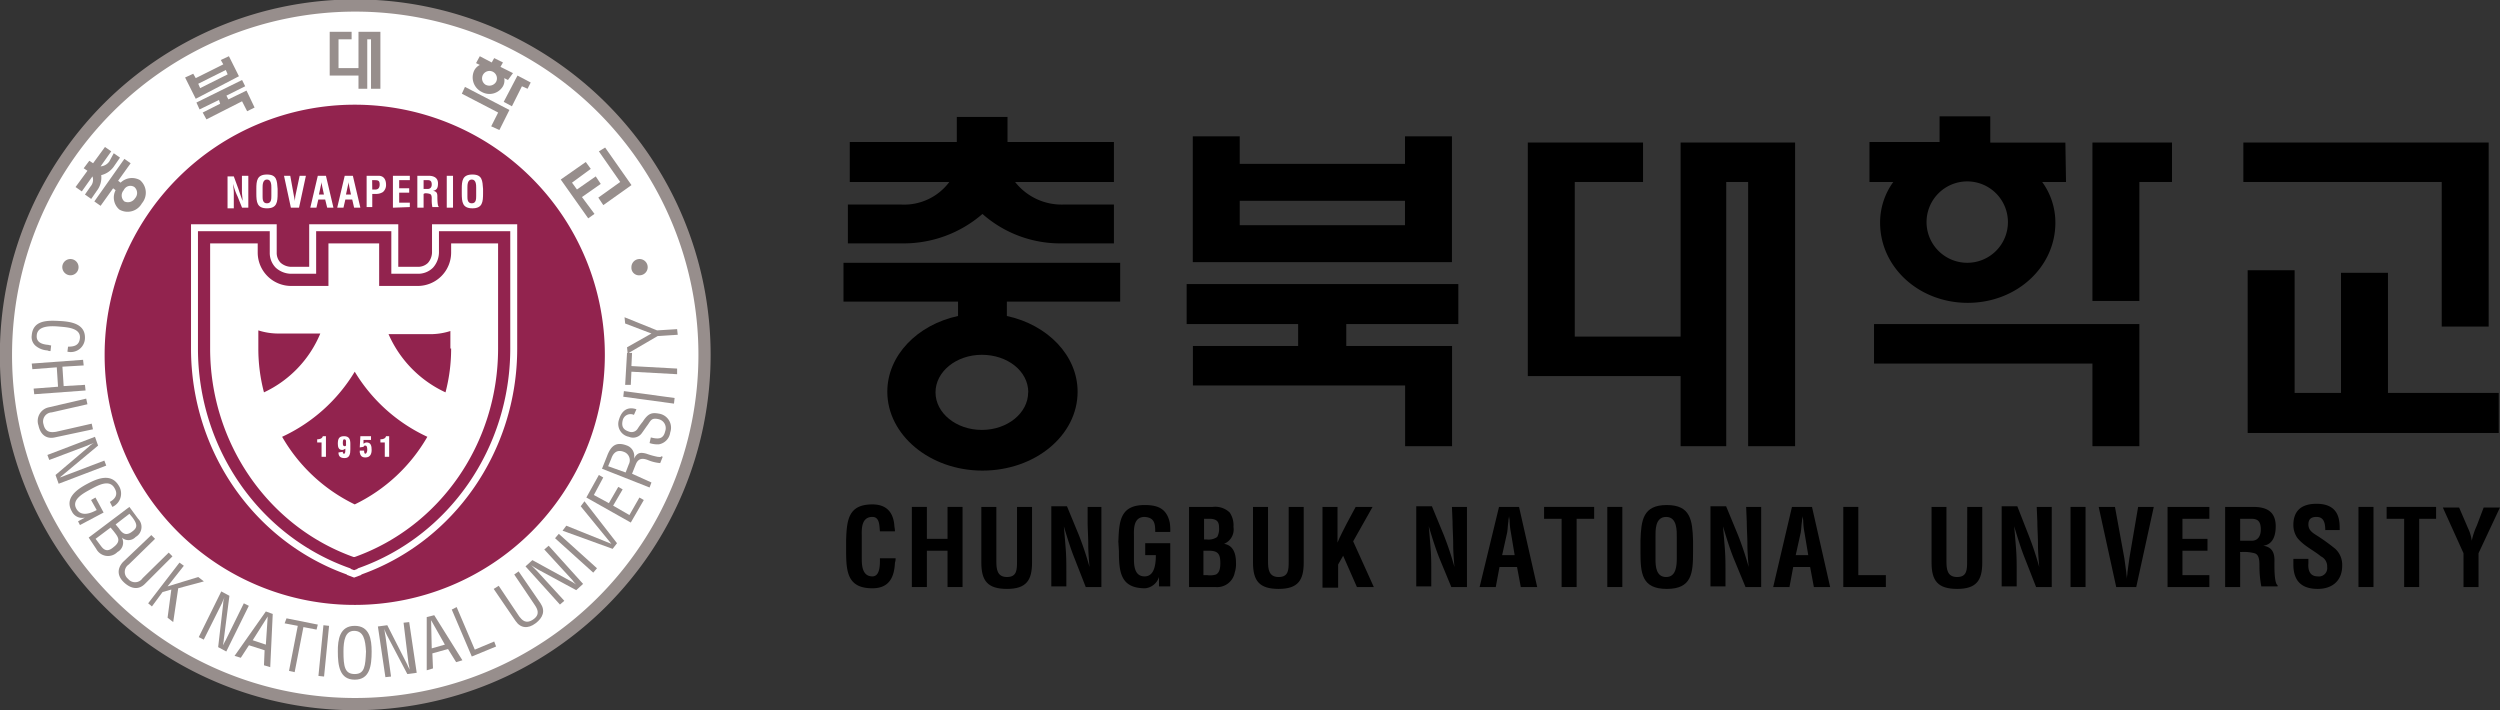 <svg id="Layer_1" data-name="Layer 1" xmlns="http://www.w3.org/2000/svg" viewBox="0 0 399.38 113.45"><rect x="0" y="0" width="399.38" height="113.45" fill="#333333" stroke="none"/><defs><style>.cls-1,.cls-4{fill:#fff;}.cls-1{stroke:#978e8c;stroke-width:1.95px;}.cls-2{fill:#92234e;stroke:#92234e;stroke-width:1.11px;}.cls-3{fill:none;stroke:#fff;stroke-width:1.11px;}.cls-5{fill:#978e8c;}</style></defs><title>header_logo</title><path class="cls-1" d="M1,56.7a55.8,55.8,0,1,1,55.8,55.8A55.74,55.74,0,0,1,1,56.7Z" transform="translate(-0.05 -0.02)"/><path class="cls-2" d="M17.32,56.7a39.4,39.4,0,1,1,39.4,39.4A39.35,39.35,0,0,1,17.32,56.7Z" transform="translate(-0.05 -0.02)"/><path class="cls-3" d="M69.62,36.4v4a3.18,3.18,0,0,1-.8,2,2.79,2.79,0,0,1-2,.8h-3.7V36.4H50v6.8h-3.5a3.18,3.18,0,0,1-2-.8,2.79,2.79,0,0,1-.8-2v-4H31.12V55.7c0,16.1,9.9,30.4,24.6,35.6l.1.1.8.3.8-.3.1-.1c14.7-5.2,24.6-19.5,24.6-35.6V36.4Z" transform="translate(-0.05 -0.02)"/><path class="cls-4" d="M72.12,38.9v1.5a5.34,5.34,0,0,1-5.3,5.3h-6.2V38.9h-8.1v6.8h-6a5.34,5.34,0,0,1-5.3-5.3V38.9h-7.6V55.7c0,15,9.2,28.4,22.9,33.3h.2c13.7-4.9,22.9-18.2,22.9-33.3V38.9ZM42.22,62.7a27.43,27.43,0,0,1-.9-7V52.8a10.47,10.47,0,0,0,3,.5h6.9A18,18,0,0,1,42.22,62.7Zm14.5,17.9a26.87,26.87,0,0,1-11.6-10.8,26.56,26.56,0,0,0,11.6-10.4,26.56,26.56,0,0,0,11.6,10.4A26.87,26.87,0,0,1,56.72,80.6Zm15.4-24.9a27.43,27.43,0,0,1-.9,7,18.33,18.33,0,0,1-9.1-9.3H69a10.47,10.47,0,0,0,3-.5v2.8Z" transform="translate(-0.05 -0.02)"/><path class="cls-4" d="M38.72,28.1h1v5.1h-1L38,31.4a9.33,9.33,0,0,1-.7-2h0c0,.4.1.9.1,1.5v2.4h-1V28.2h1l.7,1.9c.2.6.4,1.2.7,2h0c0-.5-.1-1-.1-1.4V28.1Z" transform="translate(-0.05 -0.02)"/><path class="cls-4" d="M41,30.2c0-1.3.1-2.3,1.7-2.3s1.6,1,1.7,2.3v.7c0,1.4-.1,2.4-1.7,2.4s-1.7-1-1.7-2.4Zm1,1.2c0,.4,0,1.1.7,1.1s.7-.7.7-1.2V30c0-.4,0-1.3-.7-1.3s-.7.9-.7,1.3Z" transform="translate(-0.05 -0.02)"/><path class="cls-4" d="M47.92,28.1h1l-1.1,5.1h-1.3l-1.1-5.1h1l.6,3.3a2.77,2.77,0,0,1,.1.9v.4h0v-.4c0-.3.1-.6.1-.9Z" transform="translate(-0.05 -0.02)"/><path class="cls-4" d="M49.62,33.2l1.2-5.1h1.3l1.2,5.1h-1L52,31.9h-1.1l-.3,1.3ZM51,31.1h.8l-.3-1.4c0-.2-.1-.5-.1-.7v-.3h0V29a1.7,1.7,0,0,1-.1.7Z" transform="translate(-0.05 -0.02)"/><path class="cls-4" d="M53.92,33.2l1.2-5.1h1.3l1.2,5.1h-1l-.3-1.3h-1.1l-.3,1.3Zm1.4-2.1h.8l-.3-1.4c0-.2-.1-.5-.1-.7v-.3h0V29a1.7,1.7,0,0,1-.1.7Z" transform="translate(-0.05 -0.02)"/><path class="cls-4" d="M58.62,33.2V28.1h1.9c.9,0,1.2.7,1.2,1.4a1.46,1.46,0,0,1-.5,1.2,2,2,0,0,1-1.1.3h-.6v2.1h-.9Zm.9-2.9H60c.4,0,.7-.2.7-.8s-.2-.7-.8-.7h-.4Z" transform="translate(-0.05 -0.02)"/><path class="cls-4" d="M62.82,33.2V28.1h2.7v.7h-1.7v1.3h1.6v.7h-1.6v1.6h1.7v.7l-2.7.1Z" transform="translate(-0.05 -0.02)"/><path class="cls-4" d="M67.72,31v2.2h-1V28.1h1.8c.8,0,1.5.3,1.5,1.2,0,.6-.1,1.1-.8,1.2h0c.6.1.7.4.7.9,0,.2,0,1.5.2,1.6v.1h-1a5.7,5.7,0,0,1-.1-1.3c0-.3,0-.7-.3-.8a2.2,2.2,0,0,0-.8-.1l-.2.1Zm0-.8h.7c.3,0,.6-.2.6-.7s-.2-.7-.6-.7h-.7Z" transform="translate(-0.05 -0.02)"/><path class="cls-4" d="M71.42,33.2V28.1h1v5.1Z" transform="translate(-0.05 -0.02)"/><path class="cls-4" d="M73.82,30.2c0-1.3.1-2.3,1.7-2.3s1.6,1,1.7,2.3v.7c0,1.4-.1,2.4-1.7,2.4s-1.7-1-1.7-2.4Zm.9,1.2c0,.4,0,1.1.7,1.1s.7-.7.7-1.2V30c0-.4,0-1.3-.7-1.3s-.7.9-.7,1.3Z" transform="translate(-0.05 -0.02)"/><path class="cls-4" d="M51.42,70.7h-.7v-.5c.4,0,.8-.1.9-.5h.5V73h-.7Z" transform="translate(-0.05 -0.02)"/><path class="cls-4" d="M54.82,72.2c0,.2,0,.3.2.3s.2-.4.2-.6v-.2c-.2.1-.3.2-.5.2-.6,0-.7-.5-.7-1,0-.8.2-1.2,1-1.2s1,.5,1,1.2v.9c0,.7-.1,1.4-.9,1.4-.6,0-1-.2-1-.9l.7-.1Zm0-1.4c0,.2,0,.5.3.5s.2-.3.2-.5.1-.6-.3-.6C54.82,70.2,54.82,70.6,54.82,70.8Z" transform="translate(-0.05 -0.02)"/><path class="cls-4" d="M57.52,71.5l.1-1.8h1.7v.6h-1.2v.6c.2-.1.3-.2.5-.2.7,0,.8.6.8,1.2s-.2,1.2-1,1.2c-.6,0-.8-.3-.9-.8V72h.7c0,.2,0,.5.2.5s.3-.4.3-.6,0-.7-.3-.7-.2.1-.3.2l-.6.1Z" transform="translate(-0.05 -0.02)"/><path class="cls-4" d="M61.52,70.7h-.7v-.5c.4,0,.8-.1.9-.5h.5V73h-.7Z" transform="translate(-0.05 -0.02)"/><path class="cls-5" d="M10.92,55.4c1,0,1.8-.2,1.9-1.4.1-1.6-2.1-1.7-3.2-1.8s-3.6-.3-3.7,1.4c-.1,1.1.8,1.4,1.7,1.5.2,0,.4.1.6.1l-.1.9a.9.9,0,0,1-.5-.1,3.16,3.16,0,0,1-1.7-.6,1.84,1.84,0,0,1-.8-1.8c.2-2.5,2.6-2.4,4.5-2.3s4.1.5,4,2.8a2.27,2.27,0,0,1-2.8,2.1Z" transform="translate(-0.05 -0.02)"/><path class="cls-5" d="M5.12,58.1l8.2-.6.1.9-3.4.2.2,3.1,3.4-.2.1.9-8.2.6-.1-.9,3.9-.3-.2-3.1-3.9.3Z" transform="translate(-0.05 -0.02)"/><path class="cls-5" d="M13.82,63.7l.2.9-5.7,1.3A1.45,1.45,0,0,0,7,67.8c.3,1.4,1.3,1.3,2,1.2l5.7-1.3.2.9-6.1,1.3c-1.4.3-2.3-.5-2.6-1.9a2.22,2.22,0,0,1,1.6-2.9Z" transform="translate(-0.05 -0.02)"/><path class="cls-5" d="M16.72,73.6l.3.8-7.6,2.9-.5-1.4,5.3-4.5a3.59,3.59,0,0,1,1-.7h0c-.4.2-.8.3-1.2.5l-6.1,2.3-.3-.8,7.6-2.9.5,1.4-5.4,4.5c-.2.2-.4.3-.7.6h0a6.89,6.89,0,0,0,.8-.3Z" transform="translate(-0.05 -0.02)"/><path class="cls-5" d="M12.82,83.9l-.3-.6,1.1-.6h0a1.82,1.82,0,0,1-2.1-1c-1.2-2.1.8-3.5,2.5-4.4s3.8-1.7,5,.3A2.33,2.33,0,0,1,18,81l-.4-.8c.9-.5,1.3-1.2.8-2.1-.8-1.6-2.6-.6-3.9.1-1.1.6-3,1.6-2.3,3s2.2.9,3.3.3l-.9-1.6.7-.4,1.3,2.4Z" transform="translate(-0.05 -0.02)"/><path class="cls-5" d="M14.22,85.9l6.5-4.9,1.4,1.9a1.84,1.84,0,0,1-.4,2.9,1.56,1.56,0,0,1-2.2.1h0a1.7,1.7,0,0,1-.7,2.3,2.12,2.12,0,0,1-3.4-.5Zm2,1.4c.6.8,1.2.8,2,.1,1.3-1,.6-1.7,0-2.5l-.5-.6-2.4,1.8Zm2.3-3.5.5.6c.6.9,1.2,1.3,2.2.5.8-.6.8-1.1,0-2.2l-.5-.6Z" transform="translate(-0.05 -0.02)"/><path class="cls-5" d="M24.22,85.5l.6.6-4.2,4.1a1.42,1.42,0,0,0-.1,2.3,1.43,1.43,0,0,0,2.3-.1L27,88.3l.6.6-4.4,4.4c-1,1-2.2.8-3.3-.2s-1.2-2.2-.2-3.3Z" transform="translate(-0.05 -0.02)"/><path class="cls-5" d="M23.72,96.4l5-6.5.7.5-2.6,3.3h0l4.9-1.5.9.7L28.52,94l-.8,5.4-.9-.7.6-4.5-1.4.4-1.7,2.3Z" transform="translate(-0.05 -0.02)"/><path class="cls-5" d="M39,96.4l.8.4-3.6,7.3-1.3-.7.8-6.9a2.66,2.66,0,0,1,.3-1.2h0a9.74,9.74,0,0,0-.5,1.1l-2.9,5.8-.8-.4,3.6-7.3,1.3.7-.9,7c0,.3-.1.5-.1.9h0a5.94,5.94,0,0,1,.4-.8Z" transform="translate(-0.05 -0.02)"/><path class="cls-5" d="M42.52,97.7l1.1.4-.4,8.5-1-.3.1-2.4-2.5-.8-1.3,2-1-.3Zm.3.8h0l-2.4,3.8,2.1.7Z" transform="translate(-0.05 -0.02)"/><path class="cls-5" d="M45.82,98.8l5,1-.2.8-2.1-.4-1.4,7.2-.9-.2,1.4-7.2-2.1-.4Z" transform="translate(-0.05 -0.02)"/><path class="cls-5" d="M50.92,108l.8-8.1.9.1-.8,8.1Z" transform="translate(-0.05 -0.02)"/><path class="cls-5" d="M56.72,100c2.4,0,2.7,2.2,2.7,4.1,0,2.3-.3,4.5-2.7,4.5s-2.7-2.2-2.7-4.5C54,102.2,54.32,100,56.72,100Zm-.1.8c-1.4,0-1.7,1.5-1.7,3.3,0,2.4.2,3.6,1.8,3.6s1.7-1.3,1.8-3.6C58.42,102.2,58.12,100.8,56.62,100.8Z" transform="translate(-0.05 -0.02)"/><path class="cls-5" d="M64.52,99.5l.9-.1,1.2,8.1-1.5.2-3.2-6.1a7.26,7.26,0,0,1-.5-1.2h0c.1.4.1.8.2,1.2l.9,6.5-.9.1-1.2-8.1,1.5-.2,3.2,6.3a5.9,5.9,0,0,0,.4.8h0c-.1-.3-.1-.6-.2-.9Z" transform="translate(-0.05 -0.02)"/><path class="cls-5" d="M68.22,98.6l1.2-.3,4.5,7.2-1,.3-1.3-2.1-2.5.7.1,2.4-1,.3Zm.7.5h0l.1,4.5,2.1-.6Z" transform="translate(-0.05 -0.02)"/><path class="cls-5" d="M75.42,104.9l-3.2-7.5L73,97l2.9,6.8,3.1-1.3.3.8Z" transform="translate(-0.05 -0.02)"/><path class="cls-5" d="M78.92,94.1l.8-.5L83,98.5c.4.5,1,1.3,2.2.5s.7-1.7.3-2.3l-3.3-4.9.7-.5,3.5,5.1c.8,1.2.4,2.3-.8,3.2s-2.4.8-3.2-.4Z" transform="translate(-0.05 -0.02)"/><path class="cls-5" d="M87,87.8l.7-.6,5.5,6.1-1.1,1L86,91c-.3-.2-.7-.4-1.1-.7h0l.9.9,4.4,4.8-.7.6L84,90.5l1.1-1,6.2,3.4a9.22,9.22,0,0,1,.8.5h0a4.35,4.35,0,0,1-.6-.7Z" transform="translate(-0.05 -0.02)"/><path class="cls-5" d="M94.82,91.5,88.72,86l.6-.7,6.1,5.5Z" transform="translate(-0.05 -0.02)"/><path class="cls-5" d="M92.82,80.9l.6-.8,5.2,6.7-.7.9-8-2.9.6-.8,7.2,2.9h0Z" transform="translate(-0.05 -0.02)"/><path class="cls-5" d="M100.82,83.5l-7.1-4,2-3.6.7.4-1.5,2.8,2.4,1.3,1.5-2.6.7.4L98,80.8l2.6,1.5,1.6-2.8.7.4Z" transform="translate(-0.05 -0.02)"/><path class="cls-5" d="M104.12,77.1l-.3.8-7.6-3,.8-2c.6-1.6,1.4-2.4,3.2-1.7a1.78,1.78,0,0,1,1.1,2.1h0c.5-.9.9-1.1,2-.8a12.09,12.09,0,0,0,1.8.5c.2,0,.5.1.6-.1l.2.1-.4,1a6.53,6.53,0,0,1-2-.5c-.8-.3-1.5-.3-1.9.7l-.6,1.5ZM100,75.5l.5-1.3a1.42,1.42,0,0,0-.8-2c-1.3-.5-1.8.5-2,1.1l-.5,1.2Z" transform="translate(-0.05 -0.02)"/><path class="cls-5" d="M101.32,66.3a1.28,1.28,0,0,0-1.8.9c-.3,1.3.5,1.6,1.1,1.8a1.14,1.14,0,0,0,1.3-.5,10.47,10.47,0,0,1,.8-1.1c.9-1.4,1.5-1.5,2.6-1.3a2.27,2.27,0,0,1,1.8,3,2.21,2.21,0,0,1-1.8,1.9,3.89,3.89,0,0,1-1.5-.2l.2-.9c1.2.3,2,.3,2.3-1a1.46,1.46,0,0,0-1-1.9c-1.2-.3-1.3.2-1.8.9-.3.4-.7,1-1,1.4a1.71,1.71,0,0,1-2,.5,2.09,2.09,0,0,1-1.6-2.7c.4-1.4,1.3-2.2,2.8-1.7Z" transform="translate(-0.05 -0.02)"/><path class="cls-5" d="M107.72,64.5l-8.1-1.1.1-.9,8.1,1.1Z" transform="translate(-0.05 -0.02)"/><path class="cls-5" d="M99.92,61.5l.3-5.1h.8l-.1,2.1,7.3.4v.9l-7.3-.4-.1,2.1Z" transform="translate(-0.05 -0.02)"/><path class="cls-5" d="M104.12,53.3l-4.2-1.6-.1-1,5.2,2.1,3.2-.2.1.9-3.2.2-4.8,2.8-.1-1Z" transform="translate(-0.05 -0.02)"/><path class="cls-5" d="M11.32,44A1.3,1.3,0,1,0,10,42.7,1.32,1.32,0,0,0,11.32,44Z" transform="translate(-0.05 -0.02)"/><path class="cls-5" d="M102.22,44a1.3,1.3,0,1,0-1.3-1.3A1.21,1.21,0,0,0,102.22,44Z" transform="translate(-0.05 -0.02)"/><path class="cls-5" d="M17.52,25.8a1.87,1.87,0,0,1-1.4.8l1.7-2.4-1-.7-1.9,2.6-.6-.4-.9,1.2.6.4-1.9,2.6,1,.7,1.7-2.4a1.61,1.61,0,0,1-.3,1.6l-.9,1.3,1,.7.9-1.3a3.45,3.45,0,0,0,.7-2.5,3.47,3.47,0,0,0,2.1-1.5l.9-1.3-1-.7Z" transform="translate(-0.05 -0.02)"/><path class="cls-5" d="M20.92,26.1l-1-.7-4.8,6.8,1,.7,2-2.8.4.3a2.53,2.53,0,0,0,.6,3.1,2.62,2.62,0,0,0,3.6-1,2.63,2.63,0,0,0-.3-3.7,2.6,2.6,0,0,0-3.1.4l-.4-.3Zm.6,3.8a1.26,1.26,0,0,1,.1,1.8,1.34,1.34,0,0,1-1.7.5,1.26,1.26,0,0,1-.1-1.8A1.16,1.16,0,0,1,21.52,29.9Z" transform="translate(-0.05 -0.02)"/><polygon class="cls-5" points="57.27 5.08 57.27 10.88 54.08 10.88 54.08 6.28 56.17 6.28 56.17 5.08 52.67 5.08 52.67 12.07 57.27 12.07 57.27 14.18 58.67 14.18 58.67 6.28 59.27 6.28 59.27 14.18 60.77 14.18 60.77 5.08 60.77 5.08 57.27 5.08"/><polygon class="cls-5" points="39.17 13.78 38.67 12.78 31.38 16.38 31.88 17.48 34.98 15.97 35.17 16.57 32.38 17.98 32.98 19.07 38.67 16.18 39.48 17.77 40.67 17.18 39.38 14.47 36.48 15.88 36.17 15.28 39.17 13.78"/><path class="cls-5" d="M38.22,12.2h0l-6.9,3.6h0l-1.7-3.4,1.3-.6.4.7,4.4-2.2-.4-.7,1.3-.6Zm-2.1-1-4.4,2.2.3.7,4.4-2.2Z" transform="translate(-0.05 -0.02)"/><polygon class="cls-5" points="84.78 13.18 82.67 12.07 80.47 16.27 81.78 16.98 83.38 13.78 84.28 14.18 84.78 13.18"/><polygon class="cls-5" points="74.28 13.88 73.78 14.97 79.58 17.98 78.47 20.18 79.78 20.77 81.38 17.57 74.28 13.88"/><path class="cls-5" d="M82,11.7l-2-1,.4-.7L79,9.3l-.4.7-1.9-1-.6,1.1.6.3a2,2,0,0,0-.9.9A2.58,2.58,0,0,0,77,14.7a2.51,2.51,0,0,0,3.4-.9,1.91,1.91,0,0,0,.2-1.3l.6.3Zm-4.3,1.9a1.19,1.19,0,1,1,1.6-.5A1.26,1.26,0,0,1,77.72,13.6Z" transform="translate(-0.05 -0.02)"/><polygon class="cls-5" points="92.97 31.48 95.97 29.38 95.17 28.18 92.17 30.27 91.38 29.18 94.38 26.98 93.58 25.88 89.58 28.68 93.97 34.88 94.97 34.17 92.97 31.48"/><polygon class="cls-5" points="95.58 31.57 96.38 32.77 100.88 29.57 96.67 23.57 95.67 24.18 99.08 29.07 95.58 31.57"/><polygon points="268.48 22.77 268.48 53.77 251.57 53.77 251.57 29.07 262.48 29.07 262.48 22.77 244.07 22.77 244.07 60.08 268.48 60.08 268.48 71.28 275.77 71.28 275.77 29.07 279.27 29.07 279.27 71.28 286.77 71.28 286.77 22.77 286.77 22.77 268.48 22.77"/><polygon points="381.48 62.77 381.48 43.58 373.98 43.58 373.98 62.77 366.57 62.77 366.57 43.17 359.07 43.17 359.07 69.17 399.18 69.17 399.18 62.77 381.48 62.77"/><polygon points="390.07 52.17 397.57 52.17 397.57 22.77 358.38 22.77 358.38 29.07 390.07 29.07 390.07 52.17"/><polygon points="232.97 51.77 232.97 45.38 189.57 45.38 189.57 51.77 207.38 51.77 207.38 55.27 190.57 55.27 190.57 61.58 224.47 61.58 224.47 71.28 231.97 71.28 231.97 55.27 215.07 55.27 215.07 51.77 232.97 51.77"/><path d="M232,41.7v.2h-41.4V21.8h7.5v4.4h26.4V21.8H232Zm-7.5-9.6h-26.4V36h26.4Z" transform="translate(-0.05 -0.02)"/><polygon points="346.98 22.77 334.27 22.77 334.27 48.08 341.77 48.08 341.77 29.07 346.98 29.07 346.98 22.77"/><polygon points="299.38 51.77 299.38 58.08 334.27 58.08 334.27 71.28 341.77 71.28 341.77 51.77 299.38 51.77"/><path d="M330,22.8H318V18.6h-8.1v4.1h-11.2v6.4h3.8a11,11,0,0,0-2.1,6.5c0,7.1,6.2,12.8,14,12.8s14-5.7,14-12.8a11,11,0,0,0-2.1-6.5h3.8l-.1-6.3ZM314.32,42a6.5,6.5,0,1,1,6.5-6.5A6.49,6.49,0,0,1,314.32,42Z" transform="translate(-0.05 -0.02)"/><path d="M169.82,32.7a9.44,9.44,0,0,1-7.6-3.6H178V22.7H161v-4h-8.1v4h-17.1v6.4h15.9a9,9,0,0,1-7.6,3.6h-8.6v6.2h8.6A19.22,19.22,0,0,0,157,34.2a18.77,18.77,0,0,0,12.8,4.7H178V32.7Z" transform="translate(-0.05 -0.02)"/><path d="M179,48.2V42h-44.2v6.2h18.3v2.3c-6.5,1.4-11.3,6.3-11.3,12.1,0,6.9,6.8,12.6,15.2,12.6s15.2-5.6,15.2-12.6c0-5.8-4.8-10.7-11.3-12.1V48.2Zm-14.7,14.5c0,3.3-3.3,6-7.4,6s-7.4-2.7-7.4-6,3.3-6,7.4-6S164.32,59.3,164.32,62.7Z" transform="translate(-0.05 -0.02)"/><path d="M143.12,89.2a1.7,1.7,0,0,1-.1.7c-.1,2.3-.9,4.1-3.6,4.1-3.9,0-4.2-2.5-4.2-5.9V86.3c.1-3.3.4-5.7,4.2-5.7,2.1,0,3.3,1.1,3.5,3.3,0,.3.1.6.1,1h-2.4c-.1-.8,0-2.3-1.2-2.3-1.9,0-1.7,2.2-1.7,3.2v3.5c0,1.1.1,2.8,1.7,2.8,1.3,0,1.2-2.1,1.2-2.9Z" transform="translate(-0.05 -0.02)"/><path d="M145.72,93.8V81h2.4v5.1h3.3V81h2.4V93.8h-2.4V88h-3.3v5.8Z" transform="translate(-0.05 -0.02)"/><path d="M162.52,81h2.4v8.9c0,2.8-.9,4.2-4,4.2s-4.1-1.3-4.1-4.2V81h2.4v8.7c0,1.2.1,2.5,1.7,2.5s1.6-1.2,1.6-2.5Z" transform="translate(-0.05 -0.02)"/><path d="M173.62,81H176V93.8h-2.5l-1.8-4.6c-.6-1.5-1.1-3.1-1.7-5.1h0q.15,1.65.3,3.6c.1,1.3.1,2.5.1,3.6v2.4H168V80.9h2.5l1.9,4.6a50.49,50.49,0,0,1,1.7,5.1h0c-.1-1.2-.2-2.4-.2-3.6s-.1-2.5-.1-3.6V81Z" transform="translate(-0.05 -0.02)"/><path d="M178.72,86.4c.1-3.3.4-5.7,4.2-5.7,2,0,3.5.5,4,2.8A7.57,7.57,0,0,1,187,85h-2.4c0-1.3-.1-2.3-1.7-2.4-1.9,0-1.7,2.2-1.7,3.2v3.5c0,1.1.1,2.8,1.7,2.8,1.4,0,1.8-1.5,1.8-3.4H183V86.8h4v6.9h-1.8V92.2h0A2.58,2.58,0,0,1,183,94c-3.9,0-4.2-2.5-4.2-5.9l-.1-1.7Z" transform="translate(-0.05 -0.02)"/><path d="M190,93.8V81h3.8a3.32,3.32,0,0,1,2.7.9,3.62,3.62,0,0,1,.6,2.3,2.49,2.49,0,0,1-1.5,2.7h0c1.3.2,1.9,1.3,1.9,3a4.4,4.4,0,0,1-.2,1.6,2.86,2.86,0,0,1-3.1,2.3Zm2.9-1.9a3.21,3.21,0,0,0,1.4-.1c.6-.3.7-1.1.7-1.8,0-1.4-.3-2-1.8-2h-.9v3.9Zm-.1-5.7a2.41,2.41,0,0,0,1.7-.4,2.65,2.65,0,0,0,.3-1.4c0-.9-.2-1.4-1.3-1.5h-1.1v3.3Z" transform="translate(-0.05 -0.02)"/><path d="M205.92,81h2.4v8.9c0,2.8-.9,4.2-4,4.2s-4.1-1.3-4.1-4.2V81h2.4v8.7c0,1.2.1,2.5,1.7,2.5s1.6-1.2,1.6-2.5Z" transform="translate(-0.05 -0.02)"/><path d="M211.32,93.8V81h2.4v5.7h0c.4-1,1-2.1,1.5-3.1l1.4-2.6h2.7l-3.1,5.5,3.3,7.3h-2.7l-2.2-5-.8,1.4v3.7h-2.5v-.1Z" transform="translate(-0.05 -0.02)"/><path d="M232,81h2.4V93.8h-2.5L230,89.2c-.6-1.5-1.1-3.1-1.7-5.1h0q.15,1.65.3,3.6c.1,1.3.1,2.5.1,3.6v2.4h-2.4V80.9h2.5l1.9,4.6a50.49,50.49,0,0,1,1.7,5.1h0c-.1-1.2-.2-2.4-.2-3.6s-.1-2.5-.1-3.6L232,81Z" transform="translate(-0.05 -0.02)"/><path d="M236.42,93.8l3.1-12.8h3.2l2.9,12.8H243l-.6-3.2h-2.8l-.6,3.2Zm3.6-5.1h2l-.6-3.6a11,11,0,0,1-.2-1.8c0-.3-.1-.6-.1-.9h0c0,.3-.1.6-.1.9-.1.6-.1,1.2-.2,1.8Z" transform="translate(-0.05 -0.02)"/><path d="M246.72,81h8v1.9h-2.8V93.8h-2.4V82.9h-2.8Z" transform="translate(-0.05 -0.02)"/><path d="M256.82,93.8V81h2.4V93.8Z" transform="translate(-0.05 -0.02)"/><path d="M262.12,86.4c.1-3.3.4-5.7,4.2-5.7s4.1,2.4,4.2,5.7v1.8c0,3.4-.2,5.9-4.2,5.9s-4.2-2.5-4.2-5.9Zm2.4,3c0,1.1.1,2.8,1.7,2.8s1.7-1.8,1.7-3V85.9c0-1,.1-3.3-1.7-3.3s-1.7,2.2-1.7,3.2Z" transform="translate(-0.05 -0.02)"/><path d="M279,81h2.4V93.8h-2.5L277,89.2c-.6-1.5-1.1-3.1-1.7-5.1h0q.15,1.65.3,3.6c.1,1.3.1,2.5.1,3.6v2.4h-2.4V80.9h2.5l1.9,4.6a50.49,50.49,0,0,1,1.7,5.1h0c-.1-1.2-.2-2.4-.2-3.6s-.1-2.5-.1-3.6L279,81Z" transform="translate(-0.05 -0.02)"/><path d="M283.32,93.8l3-12.8h3.2l2.9,12.8h-2.6l-.6-3.2h-2.7l-.6,3.2Zm3.6-5.1h2l-.6-3.6a11,11,0,0,1-.2-1.8c0-.3-.1-.6-.1-.9h0c0,.3-.1.6-.1.9-.1.6-.1,1.2-.2,1.8Z" transform="translate(-0.05 -0.02)"/><path d="M294.52,93.8V81h2.4V91.9h4.4v1.9Z" transform="translate(-0.05 -0.02)"/><path d="M314.32,81h2.4v8.9c0,2.8-.9,4.2-4,4.2s-4.1-1.3-4.1-4.2V81H311v8.7c0,1.2.1,2.5,1.7,2.5s1.6-1.2,1.6-2.5Z" transform="translate(-0.05 -0.02)"/><path d="M325.42,81h2.4V93.8h-2.5l-1.8-4.6c-.6-1.5-1.1-3.1-1.7-5.1h0q.15,1.65.3,3.6c.1,1.3.1,2.5.1,3.6v2.4h-2.4V80.9h2.5l1.8,4.6a50.49,50.49,0,0,1,1.7,5.1h0c-.1-1.2-.2-2.4-.2-3.6s-.1-2.5-.1-3.6l-.1-2.4Z" transform="translate(-0.05 -0.02)"/><path d="M330.82,93.8V81h2.4V93.8Z" transform="translate(-0.05 -0.02)"/><path d="M341.62,81h2.5l-2.8,12.8h-3.2L335.32,81h2.6l1.5,8.2c.1.7.2,1.4.3,2.2,0,.3.1.7.1,1.1h0c0-.4.1-.7.1-1.1.1-.7.2-1.5.3-2.2Z" transform="translate(-0.05 -0.02)"/><path d="M346.32,93.8V81H353v1.9h-4.3v3.2h4V88h-4v3.9H353v1.9Z" transform="translate(-0.05 -0.02)"/><path d="M357.92,88.3v5.5h-2.4V81H360c2.1,0,3.6.7,3.6,3.1,0,1.4-.4,2.9-2,3.1h0c1.4.2,1.8,1.1,1.8,2.3,0,.5-.1,3.7.5,4v.2h-2.6a17.33,17.33,0,0,1-.3-3.2c0-.8,0-1.9-.8-2.1a6.48,6.48,0,0,0-2-.2h-.3v.1Zm0-1.9h1.9c.8,0,1.4-.6,1.4-1.8,0-1.4-.6-1.7-1.5-1.7h-1.8Z" transform="translate(-0.05 -0.02)"/><path d="M371.52,84.9c0-1.1-.1-2.3-1.4-2.3-.8,0-1.3.3-1.3,1.2s.6,1.3,1.4,1.8a30.63,30.63,0,0,1,2.9,2.1,3.48,3.48,0,0,1,1.1,2.7c0,2.4-1.6,3.7-3.9,3.7-2.9,0-3.9-1.6-3.9-3.9v-.9h2.4V90c-.1,1.2.3,2.1,1.5,2.1a1.33,1.33,0,0,0,1.5-1.5,1.76,1.76,0,0,0-1-1.7c-1.2-1-2.8-1.7-3.8-3a3.61,3.61,0,0,1-.6-2c0-2.2,1.2-3.4,3.7-3.4,3.8,0,3.7,2.9,3.7,4.2h-2.3Z" transform="translate(-0.05 -0.02)"/><path d="M376.82,93.8V81h2.4V93.8Z" transform="translate(-0.05 -0.02)"/><path d="M381.32,81h7.9v1.9h-2.7V93.8h-2.4V82.9h-2.8V81Z" transform="translate(-0.05 -0.02)"/><path d="M394.32,84.4a6.64,6.64,0,0,1,.6,2h0a11.22,11.22,0,0,1,.8-2.4l1.1-2.9h2.6L396,88.4v5.4h-2.4V88.4l-3.3-7.3h2.6Z" transform="translate(-0.05 -0.02)"/></svg>